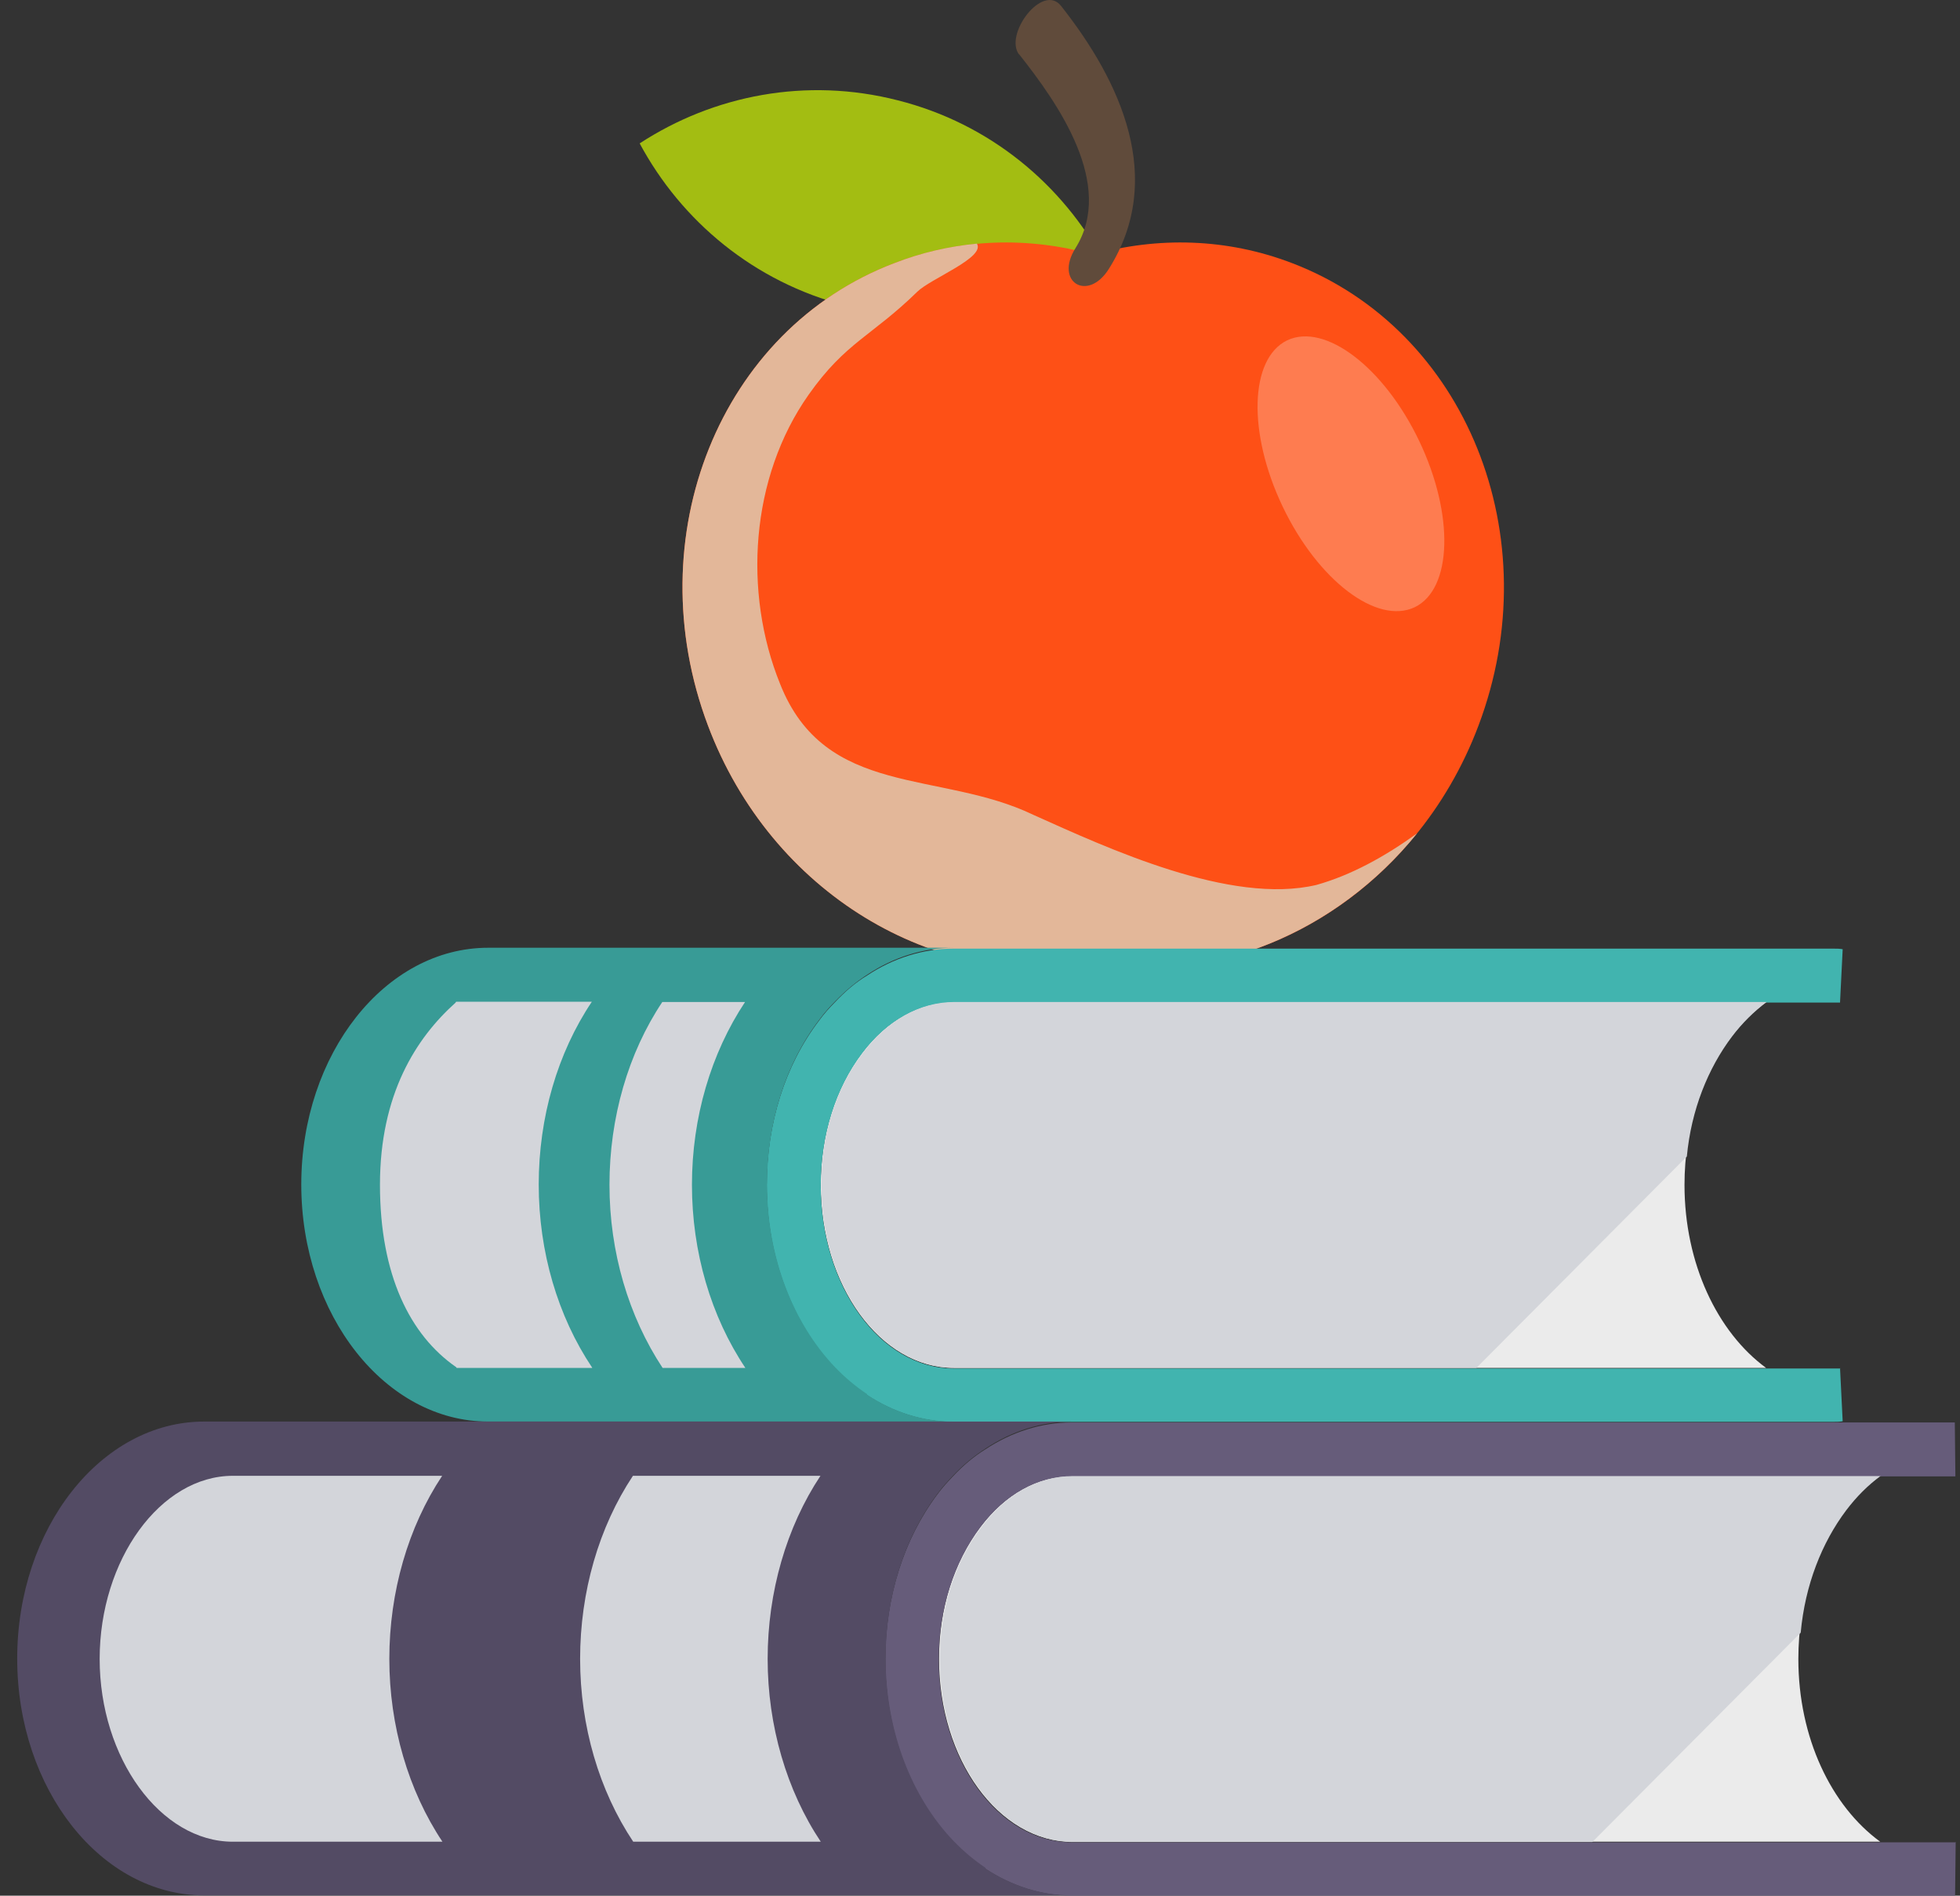 <svg width="91" height="88" viewBox="0 0 91 88" fill="none" xmlns="http://www.w3.org/2000/svg">
<rect x="0" y="0" width="91" height="88" fill="#333333" stroke="none"/>
<path d="M82.01 63.5H44.28C40.873 63.5 38.107 59.681 38.107 55C38.107 52.673 38.789 50.497 40.029 48.868C41.173 47.363 42.686 46.514 44.266 46.514H81.997C81.411 46.952 80.866 47.486 80.389 48.116C79.04 49.881 78.209 52.318 78.209 55C78.209 58.655 79.735 61.844 81.997 63.5H82.01Z" fill="#EBEBEB"/>
<path d="M51.269 12.173C49.334 8.573 45.969 5.74 41.69 4.659C37.425 3.564 33.119 4.426 29.699 6.657C31.634 10.257 35 13.09 39.265 14.185C43.53 15.28 47.836 14.418 51.256 12.187L51.269 12.173Z" fill="#A3BD12"/>
<path d="M32.873 33.689C35.803 41.464 43.406 45.967 50.751 44.748C58.082 45.98 65.712 41.464 68.642 33.689C71.953 24.929 68.083 15.307 59.989 12.214C56.951 11.05 53.749 10.982 50.751 11.817C47.767 10.982 44.565 11.05 41.526 12.214C33.419 15.293 29.562 24.916 32.873 33.689Z" fill="#FE5016"/>
<g style="mix-blend-mode:multiply" opacity="0.93">
<path d="M32.873 33.689C35.803 41.464 43.406 45.967 50.751 44.748C56.31 45.693 62.06 43.298 65.794 38.685C64.295 39.766 62.728 40.629 61.12 41.08C57.128 42.025 51.419 39.369 47.998 37.836C43.638 35.729 38.31 37.07 36.212 31.732C34.509 27.516 34.822 22.178 37.547 18.318C39.264 15.882 40.477 15.608 42.589 13.542C43.216 12.926 45.764 11.954 45.355 11.31C44.074 11.434 42.793 11.721 41.526 12.214C33.419 15.293 29.562 24.916 32.873 33.689Z" fill="#E1BFA3"/>
</g>
<path d="M47.319 2.523C49.131 4.809 51.774 8.573 49.935 11.516C48.94 13.09 50.507 14.048 51.488 12.474C54.118 8.286 52.033 3.783 49.267 0.279C48.409 -0.816 46.596 1.606 47.319 2.537V2.523Z" fill="#604B3B"/>
<path opacity="0.25" d="M59.554 23.52C61.189 26.941 63.928 29.022 65.686 28.187C67.43 27.338 67.525 23.889 65.89 20.467C64.255 17.046 61.516 14.965 59.759 15.8C58.014 16.649 57.919 20.098 59.554 23.52Z" fill="white"/>
<path d="M85.43 63.5L85.553 65.977C85.403 66.005 85.28 66.005 85.13 66.005H44.266C42.821 66.005 41.459 65.553 40.246 64.759C39.715 64.403 39.224 63.979 38.761 63.514C36.84 61.488 35.6 58.422 35.6 55.014C35.6 52.139 36.458 49.429 38.039 47.363C38.257 47.062 38.516 46.774 38.761 46.528C39.224 46.035 39.715 45.611 40.26 45.282C41.472 44.475 42.862 44.037 44.266 44.037H85.13C85.28 44.037 85.403 44.037 85.553 44.064L85.43 46.541H44.266C42.672 46.541 41.173 47.376 40.028 48.896C38.788 50.538 38.107 52.714 38.107 55.028C38.107 59.722 40.873 63.527 44.279 63.527H85.444L85.43 63.5Z" fill="#41B4AF"/>
<path d="M40.259 64.745C41.458 65.539 42.835 65.991 44.279 65.991H22.668C17.885 65.991 13.988 61.05 13.988 54.986C13.988 48.923 17.885 43.996 22.668 43.996H44.279C42.876 43.996 41.486 44.434 40.273 45.241C39.742 45.583 39.237 46.008 38.774 46.487C38.529 46.733 38.27 47.02 38.052 47.322C36.471 49.388 35.613 52.098 35.613 54.973C35.613 58.381 36.839 61.447 38.774 63.472C39.237 63.952 39.728 64.362 40.259 64.718V64.745Z" fill="#389B96"/>
<path d="M87.296 85.495H49.77C46.364 85.495 43.598 81.676 43.598 77.009C43.598 74.682 44.279 72.506 45.533 70.864C46.677 69.358 48.176 68.509 49.77 68.509H87.283C86.683 68.947 86.152 69.481 85.675 70.111C84.326 71.89 83.495 74.313 83.495 77.009C83.495 80.663 85.021 83.839 87.296 85.495Z" fill="#EBEBEB"/>
<path d="M90.8 85.495L90.772 88H49.772C48.327 88 46.965 87.548 45.752 86.754C45.234 86.399 44.73 85.974 44.267 85.509C42.332 83.497 41.105 80.431 41.105 77.023C41.105 74.162 41.964 71.438 43.531 69.358C43.749 69.057 44.008 68.783 44.253 68.523C44.716 68.03 45.221 67.606 45.752 67.278C46.978 66.47 48.355 66.032 49.758 66.032H90.759L90.786 68.537H49.758C48.164 68.537 46.665 69.372 45.52 70.891C44.28 72.547 43.585 74.723 43.585 77.037C43.585 81.718 46.352 85.523 49.758 85.523H90.786L90.8 85.495Z" fill="#665C7A"/>
<path d="M45.751 86.741C46.964 87.535 48.327 87.986 49.771 87.986H9.479C4.696 87.986 0.799 83.059 0.799 76.996C0.799 70.932 4.696 65.991 9.479 65.991H49.771C48.367 65.991 46.977 66.429 45.765 67.237C45.233 67.579 44.716 68.003 44.266 68.482C44.021 68.742 43.762 69.016 43.544 69.317C41.977 71.397 41.118 74.121 41.118 76.982C41.118 80.39 42.345 83.456 44.279 85.468C44.743 85.947 45.233 86.358 45.765 86.713L45.751 86.741Z" fill="#534B64"/>
<g style="mix-blend-mode:multiply">
<path d="M34.606 63.5H30.763C29.183 61.105 28.297 58.121 28.297 55C28.297 51.88 29.169 48.882 30.75 46.514H34.592C33.011 48.896 32.126 51.88 32.126 55C32.126 58.121 33.011 61.118 34.606 63.5Z" fill="#D3D5DA"/>
</g>
<g style="mix-blend-mode:multiply">
<path d="M27.492 63.5H21.197C21.197 63.5 21.197 63.473 21.17 63.459C19.044 61.981 17.641 59.202 17.641 55C17.641 50.798 19.317 48.184 21.156 46.541C21.156 46.541 21.156 46.514 21.183 46.501H27.479C25.884 48.882 25.012 51.866 25.012 54.987C25.012 58.107 25.898 61.105 27.492 63.486V63.5Z" fill="#D3D5DA"/>
</g>
<g style="mix-blend-mode:multiply">
<path d="M20.542 85.495H10.813C7.448 85.495 4.627 81.608 4.627 77.009C4.627 72.41 7.448 68.509 10.813 68.509H20.529C18.948 70.891 18.076 73.902 18.076 77.009C18.076 80.116 18.962 83.127 20.542 85.495Z" fill="#D3D5DA"/>
</g>
<g style="mix-blend-mode:multiply">
<path d="M38.107 85.495H29.4C27.819 83.127 26.934 80.13 26.934 77.009C26.934 73.888 27.806 70.891 29.386 68.509H38.093C36.513 70.891 35.641 73.902 35.641 77.009C35.641 80.116 36.526 83.127 38.107 85.495Z" fill="#D3D5DA"/>
</g>
<g style="mix-blend-mode:multiply">
<path d="M82.024 46.514C81.438 46.952 80.893 47.486 80.416 48.116C79.299 49.594 78.522 51.524 78.318 53.686L68.548 63.5H44.307C40.901 63.5 38.135 59.681 38.135 55C38.135 52.673 38.816 50.497 40.07 48.868C41.214 47.363 42.713 46.514 44.307 46.514H82.024Z" fill="#D3D5DA"/>
</g>
<g style="mix-blend-mode:multiply">
<path d="M87.324 68.509C86.724 68.947 86.193 69.481 85.716 70.111C84.585 71.616 83.808 73.573 83.604 75.791L73.929 85.509H49.811C46.405 85.509 43.639 81.69 43.639 77.023C43.639 74.696 44.32 72.52 45.574 70.877C46.718 69.358 48.217 68.523 49.811 68.523H87.324V68.509Z" fill="#D3D5DA"/>
</g>
</svg>
